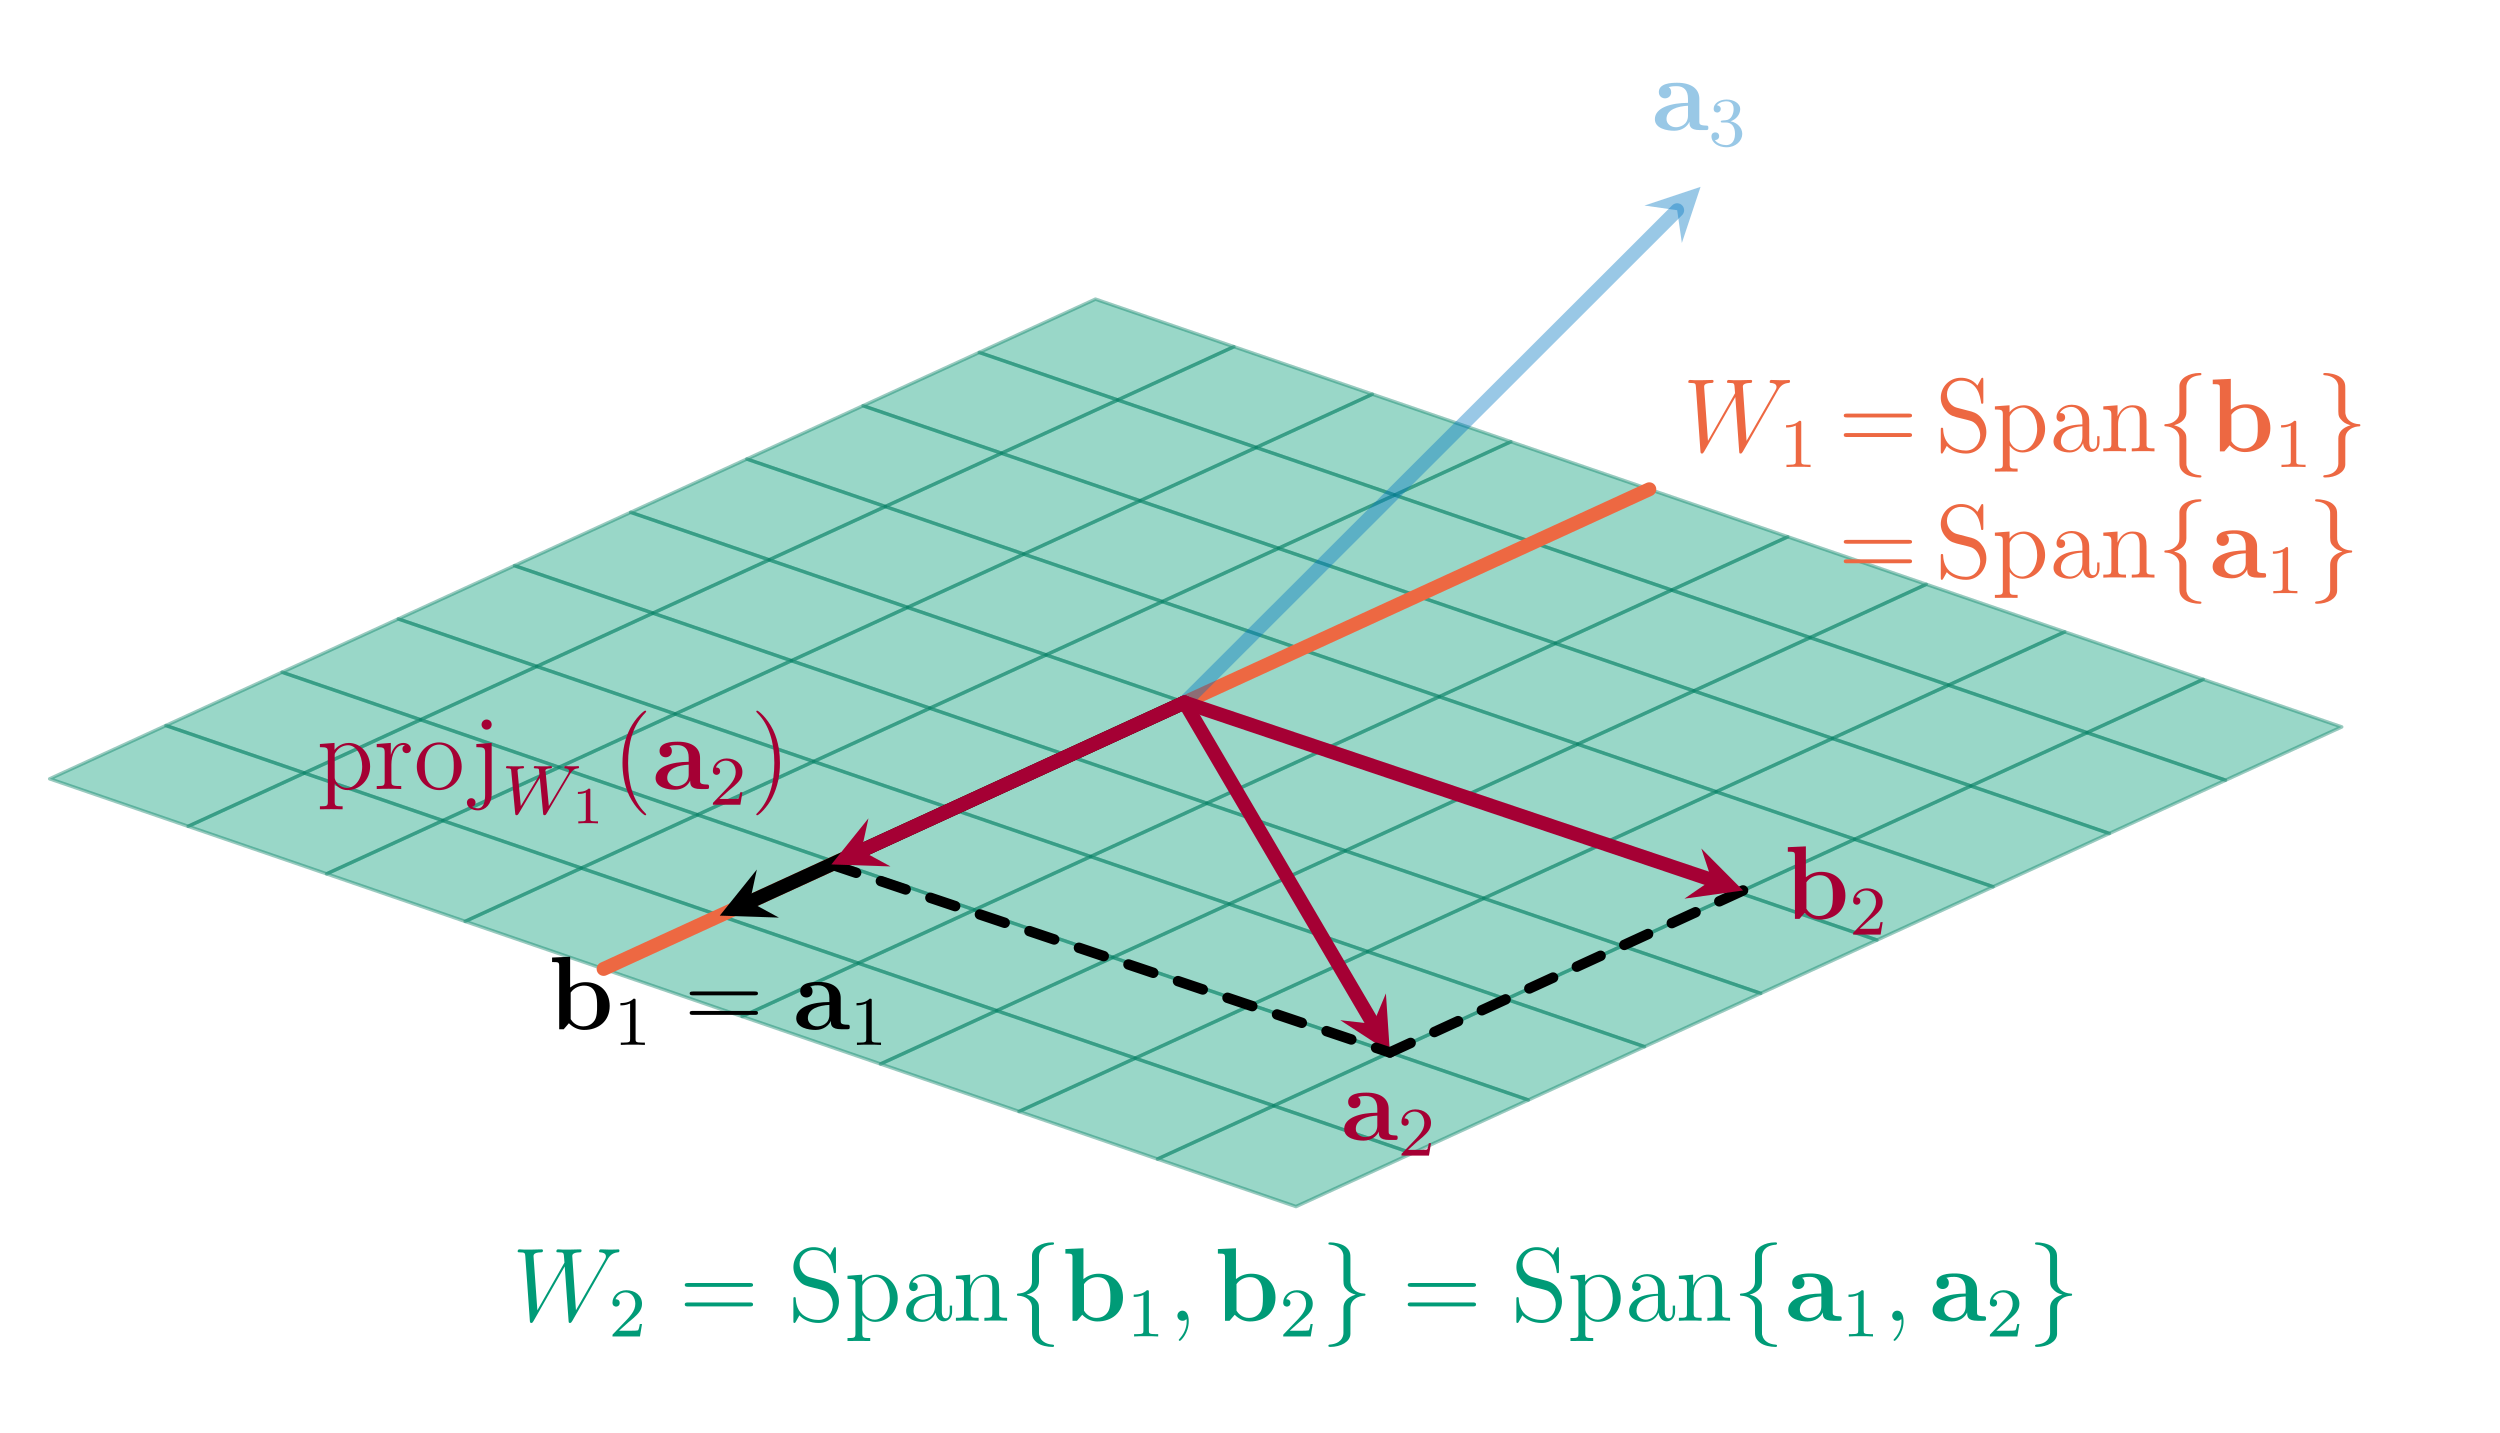<?xml version="1.0" encoding="UTF-8"?>
<svg xmlns="http://www.w3.org/2000/svg" xmlns:xlink="http://www.w3.org/1999/xlink" width="285.463pt" height="163.674pt" viewBox="0 0 285.463 163.674" version="1.2">
<defs>
<g>
<symbol overflow="visible" id="glyph0-0">
<path style="stroke:none;" d=""/>
</symbol>
<symbol overflow="visible" id="glyph0-1">
<path style="stroke:none;" d="M 10.781 -6.828 C 11.047 -7.297 11.312 -7.734 12.031 -7.812 C 12.141 -7.812 12.25 -7.828 12.25 -8.016 C 12.25 -8.156 12.141 -8.156 12.109 -8.156 C 12.078 -8.156 12 -8.125 11.203 -8.125 C 10.844 -8.125 10.484 -8.156 10.141 -8.156 C 10.062 -8.156 9.922 -8.156 9.922 -7.922 C 9.922 -7.812 10.016 -7.812 10.094 -7.812 C 10.328 -7.797 10.703 -7.719 10.703 -7.359 C 10.703 -7.203 10.656 -7.109 10.547 -6.906 L 7.281 -1.203 L 6.859 -7.422 C 6.859 -7.562 6.984 -7.797 7.656 -7.812 C 7.812 -7.812 7.922 -7.812 7.922 -8.031 C 7.922 -8.156 7.812 -8.156 7.75 -8.156 C 7.328 -8.156 6.891 -8.125 6.453 -8.125 L 5.844 -8.125 C 5.656 -8.125 5.438 -8.156 5.266 -8.156 C 5.188 -8.156 5.047 -8.156 5.047 -7.922 C 5.047 -7.812 5.141 -7.812 5.344 -7.812 C 5.891 -7.812 5.891 -7.797 5.938 -7.062 L 5.969 -6.641 L 2.875 -1.203 L 2.438 -7.359 C 2.438 -7.5 2.438 -7.797 3.25 -7.812 C 3.375 -7.812 3.516 -7.812 3.516 -8.016 C 3.516 -8.156 3.406 -8.156 3.328 -8.156 C 2.906 -8.156 2.469 -8.125 2.047 -8.125 L 1.422 -8.125 C 1.234 -8.125 1.031 -8.156 0.844 -8.156 C 0.781 -8.156 0.625 -8.156 0.625 -7.922 C 0.625 -7.812 0.734 -7.812 0.891 -7.812 C 1.453 -7.812 1.469 -7.734 1.5 -7.359 L 2.016 -0.031 C 2.031 0.172 2.047 0.25 2.188 0.25 C 2.297 0.25 2.328 0.203 2.438 0.031 L 6 -6.203 L 6.438 -0.031 C 6.453 0.172 6.453 0.25 6.594 0.25 C 6.719 0.25 6.75 0.188 6.859 0.031 Z M 10.781 -6.828 "/>
</symbol>
<symbol overflow="visible" id="glyph0-2">
<path style="stroke:none;" d="M 2.328 0.047 C 2.328 -0.641 2.094 -1.156 1.609 -1.156 C 1.234 -1.156 1.031 -0.844 1.031 -0.578 C 1.031 -0.328 1.219 0 1.625 0 C 1.781 0 1.906 -0.047 2.016 -0.156 C 2.047 -0.172 2.047 -0.172 2.062 -0.172 C 2.094 -0.172 2.094 -0.016 2.094 0.047 C 2.094 0.438 2.016 1.219 1.328 2 C 1.188 2.141 1.188 2.156 1.188 2.188 C 1.188 2.25 1.25 2.297 1.312 2.297 C 1.406 2.297 2.328 1.422 2.328 0.047 Z M 2.328 0.047 "/>
</symbol>
<symbol overflow="visible" id="glyph1-0">
<path style="stroke:none;" d=""/>
</symbol>
<symbol overflow="visible" id="glyph1-1">
<path style="stroke:none;" d="M 2.25 -1.625 C 2.375 -1.734 2.703 -2 2.828 -2.109 C 3.328 -2.562 3.797 -3 3.797 -3.734 C 3.797 -4.672 3 -5.281 2 -5.281 C 1.047 -5.281 0.422 -4.562 0.422 -3.859 C 0.422 -3.469 0.734 -3.406 0.844 -3.406 C 1.016 -3.406 1.25 -3.531 1.25 -3.828 C 1.25 -4.25 0.859 -4.25 0.766 -4.25 C 1 -4.828 1.531 -5.031 1.922 -5.031 C 2.656 -5.031 3.031 -4.391 3.031 -3.734 C 3.031 -2.906 2.453 -2.297 1.516 -1.344 L 0.516 -0.297 C 0.422 -0.219 0.422 -0.203 0.422 0 L 3.562 0 L 3.797 -1.422 L 3.547 -1.422 C 3.516 -1.266 3.453 -0.859 3.359 -0.719 C 3.312 -0.656 2.719 -0.656 2.578 -0.656 L 1.172 -0.656 Z M 2.25 -1.625 "/>
</symbol>
<symbol overflow="visible" id="glyph1-2">
<path style="stroke:none;" d="M 2.5 -5.062 C 2.5 -5.281 2.484 -5.281 2.266 -5.281 C 1.938 -4.969 1.516 -4.781 0.766 -4.781 L 0.766 -4.516 C 0.984 -4.516 1.406 -4.516 1.875 -4.734 L 1.875 -0.656 C 1.875 -0.359 1.844 -0.266 1.094 -0.266 L 0.812 -0.266 L 0.812 0 C 1.141 -0.031 1.828 -0.031 2.172 -0.031 C 2.531 -0.031 3.234 -0.031 3.562 0 L 3.562 -0.266 L 3.281 -0.266 C 2.516 -0.266 2.5 -0.359 2.5 -0.656 Z M 2.5 -5.062 "/>
</symbol>
<symbol overflow="visible" id="glyph1-3">
<path style="stroke:none;" d="M 2.016 -2.656 C 2.641 -2.656 3.031 -2.188 3.031 -1.359 C 3.031 -0.359 2.469 -0.078 2.047 -0.078 C 1.609 -0.078 1.016 -0.234 0.734 -0.656 C 1.031 -0.656 1.219 -0.828 1.219 -1.094 C 1.219 -1.359 1.047 -1.531 0.781 -1.531 C 0.578 -1.531 0.344 -1.406 0.344 -1.078 C 0.344 -0.328 1.156 0.172 2.062 0.172 C 3.125 0.172 3.859 -0.562 3.859 -1.359 C 3.859 -2.016 3.344 -2.625 2.531 -2.797 C 3.156 -3.016 3.625 -3.562 3.625 -4.203 C 3.625 -4.828 2.906 -5.281 2.078 -5.281 C 1.234 -5.281 0.594 -4.828 0.594 -4.219 C 0.594 -3.922 0.781 -3.797 1 -3.797 C 1.234 -3.797 1.406 -3.984 1.406 -4.203 C 1.406 -4.5 1.141 -4.609 0.969 -4.625 C 1.297 -5.062 1.922 -5.078 2.062 -5.078 C 2.266 -5.078 2.875 -5.016 2.875 -4.203 C 2.875 -3.641 2.641 -3.312 2.531 -3.188 C 2.297 -2.938 2.109 -2.922 1.625 -2.891 C 1.469 -2.875 1.406 -2.875 1.406 -2.766 C 1.406 -2.656 1.484 -2.656 1.609 -2.656 Z M 2.016 -2.656 "/>
</symbol>
<symbol overflow="visible" id="glyph2-0">
<path style="stroke:none;" d=""/>
</symbol>
<symbol overflow="visible" id="glyph2-1">
<path style="stroke:none;" d="M 8.062 -3.875 C 8.219 -3.875 8.438 -3.875 8.438 -4.078 C 8.438 -4.312 8.234 -4.312 8.062 -4.312 L 1.031 -4.312 C 0.859 -4.312 0.641 -4.312 0.641 -4.094 C 0.641 -3.875 0.844 -3.875 1.031 -3.875 Z M 8.062 -1.641 C 8.219 -1.641 8.438 -1.641 8.438 -1.859 C 8.438 -2.094 8.234 -2.094 8.062 -2.094 L 1.031 -2.094 C 0.859 -2.094 0.641 -2.094 0.641 -1.875 C 0.641 -1.641 0.844 -1.641 1.031 -1.641 Z M 8.062 -1.641 "/>
</symbol>
<symbol overflow="visible" id="glyph2-2">
<path style="stroke:none;" d="M 2.484 -4.984 C 1.875 -5.141 1.344 -5.734 1.344 -6.5 C 1.344 -7.328 2 -8.078 2.938 -8.078 C 4.891 -8.078 5.156 -6.141 5.234 -5.641 C 5.25 -5.484 5.25 -5.438 5.375 -5.438 C 5.5 -5.438 5.5 -5.5 5.5 -5.719 L 5.5 -8.125 C 5.5 -8.344 5.5 -8.406 5.391 -8.406 C 5.344 -8.406 5.297 -8.406 5.219 -8.25 L 4.828 -7.516 C 4.25 -8.266 3.469 -8.406 2.938 -8.406 C 1.609 -8.406 0.641 -7.344 0.641 -6.125 C 0.641 -5.547 0.844 -5.031 1.297 -4.547 C 1.703 -4.078 2.125 -3.969 2.969 -3.766 C 3.391 -3.672 4.047 -3.5 4.219 -3.422 C 4.781 -3.156 5.141 -2.5 5.141 -1.844 C 5.141 -0.938 4.516 -0.094 3.516 -0.094 C 2.984 -0.094 2.25 -0.234 1.656 -0.734 C 0.969 -1.359 0.922 -2.219 0.906 -2.609 C 0.891 -2.703 0.797 -2.703 0.781 -2.703 C 0.641 -2.703 0.641 -2.656 0.641 -2.438 L 0.641 -0.031 C 0.641 0.188 0.641 0.25 0.766 0.25 C 0.828 0.25 0.844 0.234 0.938 0.078 C 0.984 -0.016 1.234 -0.453 1.328 -0.625 C 1.75 -0.156 2.5 0.25 3.531 0.25 C 4.875 0.25 5.844 -0.891 5.844 -2.203 C 5.844 -2.922 5.562 -3.469 5.234 -3.859 C 4.797 -4.391 4.266 -4.531 3.797 -4.641 Z M 2.484 -4.984 "/>
</symbol>
<symbol overflow="visible" id="glyph2-3">
<path style="stroke:none;" d="M 2.922 1.969 C 2.156 1.969 2.016 1.969 2.016 1.438 L 2.016 -0.641 C 2.234 -0.344 2.719 0.125 3.484 0.125 C 4.859 0.125 6.062 -1.031 6.062 -2.578 C 6.062 -4.094 4.938 -5.266 3.641 -5.266 C 2.594 -5.266 2.031 -4.516 2 -4.469 L 2 -5.266 L 0.328 -5.141 L 0.328 -4.781 C 1.172 -4.781 1.234 -4.703 1.234 -4.172 L 1.234 1.438 C 1.234 1.969 1.109 1.969 0.328 1.969 L 0.328 2.312 C 0.641 2.297 1.297 2.297 1.625 2.297 C 1.969 2.297 2.609 2.297 2.922 2.312 Z M 2.016 -3.812 C 2.016 -4.031 2.016 -4.047 2.156 -4.234 C 2.5 -4.781 3.094 -5 3.547 -5 C 4.438 -5 5.156 -3.922 5.156 -2.578 C 5.156 -1.156 4.344 -0.125 3.422 -0.125 C 3.062 -0.125 2.703 -0.281 2.469 -0.5 C 2.203 -0.781 2.016 -1.016 2.016 -1.344 Z M 2.016 -3.812 "/>
</symbol>
<symbol overflow="visible" id="glyph2-4">
<path style="stroke:none;" d="M 4.609 -3.188 C 4.609 -3.828 4.609 -4.312 4.078 -4.781 C 3.672 -5.156 3.125 -5.328 2.609 -5.328 C 1.625 -5.328 0.875 -4.672 0.875 -3.906 C 0.875 -3.562 1.094 -3.391 1.375 -3.391 C 1.656 -3.391 1.859 -3.594 1.859 -3.875 C 1.859 -4.375 1.438 -4.375 1.25 -4.375 C 1.531 -4.875 2.094 -5.078 2.578 -5.078 C 3.125 -5.078 3.828 -4.625 3.828 -3.562 L 3.828 -3.078 C 1.438 -3.047 0.531 -2.047 0.531 -1.125 C 0.531 -0.172 1.625 0.125 2.359 0.125 C 3.141 0.125 3.672 -0.359 3.906 -0.938 C 3.953 -0.375 4.328 0.062 4.828 0.062 C 5.078 0.062 5.781 -0.109 5.781 -1.062 L 5.781 -1.734 L 5.516 -1.734 L 5.516 -1.062 C 5.516 -0.375 5.234 -0.281 5.062 -0.281 C 4.609 -0.281 4.609 -0.922 4.609 -1.094 Z M 3.828 -1.688 C 3.828 -0.516 2.953 -0.125 2.453 -0.125 C 1.859 -0.125 1.375 -0.547 1.375 -1.125 C 1.375 -2.703 3.406 -2.844 3.828 -2.859 Z M 3.828 -1.688 "/>
</symbol>
<symbol overflow="visible" id="glyph2-5">
<path style="stroke:none;" d="M 5.312 -2.906 C 5.312 -4.016 5.312 -4.344 5.031 -4.734 C 4.688 -5.188 4.125 -5.266 3.719 -5.266 C 2.562 -5.266 2.109 -4.281 2.016 -4.031 L 2 -4.031 L 2 -5.266 L 0.375 -5.141 L 0.375 -4.781 C 1.188 -4.781 1.297 -4.703 1.297 -4.125 L 1.297 -0.891 C 1.297 -0.344 1.156 -0.344 0.375 -0.344 L 0.375 0 C 0.688 -0.031 1.344 -0.031 1.672 -0.031 C 2.016 -0.031 2.656 -0.031 2.969 0 L 2.969 -0.344 C 2.203 -0.344 2.062 -0.344 2.062 -0.891 L 2.062 -3.109 C 2.062 -4.359 2.891 -5.031 3.625 -5.031 C 4.375 -5.031 4.531 -4.422 4.531 -3.688 L 4.531 -0.891 C 4.531 -0.344 4.406 -0.344 3.625 -0.344 L 3.625 0 C 3.938 -0.031 4.578 -0.031 4.922 -0.031 C 5.266 -0.031 5.906 -0.031 6.219 0 L 6.219 -0.344 C 5.625 -0.344 5.328 -0.344 5.312 -0.703 Z M 5.312 -2.906 "/>
</symbol>
<symbol overflow="visible" id="glyph2-6">
<path style="stroke:none;" d="M 2 -2.781 C 2 -3.938 2.469 -5.031 3.391 -5.031 C 3.484 -5.031 3.516 -5.031 3.562 -5.016 C 3.469 -4.969 3.266 -4.891 3.266 -4.578 C 3.266 -4.219 3.547 -4.094 3.734 -4.094 C 3.969 -4.094 4.219 -4.25 4.219 -4.578 C 4.219 -4.938 3.891 -5.266 3.375 -5.266 C 2.359 -5.266 2.016 -4.172 1.953 -3.938 L 1.938 -3.938 L 1.938 -5.266 L 0.328 -5.141 L 0.328 -4.781 C 1.141 -4.781 1.234 -4.703 1.234 -4.125 L 1.234 -0.891 C 1.234 -0.344 1.109 -0.344 0.328 -0.344 L 0.328 0 C 0.672 -0.031 1.328 -0.031 1.688 -0.031 C 2 -0.031 2.859 -0.031 3.125 0 L 3.125 -0.344 L 2.891 -0.344 C 2.016 -0.344 2 -0.484 2 -0.906 Z M 2 -2.781 "/>
</symbol>
<symbol overflow="visible" id="glyph2-7">
<path style="stroke:none;" d="M 5.484 -2.547 C 5.484 -4.094 4.312 -5.328 2.922 -5.328 C 1.5 -5.328 0.359 -4.062 0.359 -2.547 C 0.359 -1.031 1.547 0.125 2.906 0.125 C 4.328 0.125 5.484 -1.047 5.484 -2.547 Z M 2.922 -0.141 C 2.484 -0.141 1.953 -0.328 1.594 -0.922 C 1.281 -1.453 1.266 -2.156 1.266 -2.656 C 1.266 -3.109 1.266 -3.844 1.641 -4.375 C 1.969 -4.891 2.5 -5.078 2.906 -5.078 C 3.375 -5.078 3.875 -4.875 4.203 -4.406 C 4.578 -3.859 4.578 -3.109 4.578 -2.656 C 4.578 -2.25 4.578 -1.5 4.266 -0.938 C 3.922 -0.375 3.375 -0.141 2.922 -0.141 Z M 2.922 -0.141 "/>
</symbol>
<symbol overflow="visible" id="glyph2-8">
<path style="stroke:none;" d="M 2.422 -7.359 C 2.422 -7.719 2.141 -7.938 1.844 -7.938 C 1.516 -7.938 1.266 -7.672 1.266 -7.359 C 1.266 -7.047 1.531 -6.781 1.844 -6.781 C 2.203 -6.781 2.422 -7.062 2.422 -7.359 Z M 0.672 -5.141 L 0.672 -4.781 C 1.562 -4.781 1.672 -4.703 1.672 -4.125 L 1.672 0.656 C 1.672 1.312 1.547 2.203 0.844 2.203 C 0.828 2.203 0.453 2.203 0.172 2.031 C 0.484 1.969 0.578 1.75 0.578 1.547 C 0.578 1.266 0.375 1.047 0.094 1.047 C -0.203 1.047 -0.406 1.266 -0.406 1.547 C -0.406 2.125 0.234 2.438 0.859 2.438 C 1.719 2.438 2.422 1.688 2.422 0.609 L 2.422 -5.266 Z M 0.672 -5.141 "/>
</symbol>
<symbol overflow="visible" id="glyph2-9">
<path style="stroke:none;" d="M 3.875 2.906 C 3.875 2.859 3.875 2.844 3.672 2.641 C 2.484 1.438 1.812 -0.531 1.812 -2.969 C 1.812 -5.281 2.375 -7.281 3.766 -8.688 C 3.875 -8.797 3.875 -8.828 3.875 -8.859 C 3.875 -8.922 3.812 -8.953 3.766 -8.953 C 3.609 -8.953 2.641 -8.094 2.047 -6.922 C 1.438 -5.719 1.172 -4.438 1.172 -2.969 C 1.172 -1.906 1.344 -0.484 1.953 0.781 C 2.656 2.219 3.641 3 3.766 3 C 3.812 3 3.875 2.969 3.875 2.906 Z M 3.875 2.906 "/>
</symbol>
<symbol overflow="visible" id="glyph2-10">
<path style="stroke:none;" d="M 3.359 -2.969 C 3.359 -3.875 3.25 -5.359 2.578 -6.75 C 1.875 -8.172 0.891 -8.953 0.766 -8.953 C 0.719 -8.953 0.656 -8.922 0.656 -8.859 C 0.656 -8.828 0.656 -8.797 0.859 -8.594 C 2.047 -7.391 2.719 -5.422 2.719 -2.984 C 2.719 -0.672 2.156 1.328 0.781 2.734 C 0.656 2.844 0.656 2.859 0.656 2.906 C 0.656 2.969 0.719 3 0.766 3 C 0.922 3 1.891 2.141 2.484 0.969 C 3.094 -0.25 3.359 -1.547 3.359 -2.969 Z M 3.359 -2.969 "/>
</symbol>
<symbol overflow="visible" id="glyph3-0">
<path style="stroke:none;" d=""/>
</symbol>
<symbol overflow="visible" id="glyph3-1">
<path style="stroke:none;" d="M 3.375 -7.359 C 3.375 -7.844 3.688 -8.609 4.984 -8.688 C 5.047 -8.703 5.094 -8.75 5.094 -8.828 C 5.094 -8.953 5 -8.953 4.875 -8.953 C 3.672 -8.953 2.594 -8.344 2.578 -7.469 L 2.578 -4.734 C 2.578 -4.281 2.578 -3.891 2.094 -3.5 C 1.688 -3.156 1.234 -3.125 0.969 -3.109 C 0.906 -3.109 0.859 -3.062 0.859 -2.984 C 0.859 -2.859 0.938 -2.859 1.047 -2.859 C 1.844 -2.812 2.406 -2.375 2.547 -1.797 C 2.578 -1.656 2.578 -1.641 2.578 -1.203 L 2.578 1.156 C 2.578 1.656 2.578 2.047 3.156 2.5 C 3.609 2.859 4.406 2.984 4.875 2.984 C 5 2.984 5.094 2.984 5.094 2.859 C 5.094 2.734 5.031 2.734 4.906 2.719 C 4.156 2.672 3.562 2.297 3.422 1.688 C 3.375 1.578 3.375 1.547 3.375 1.125 L 3.375 -1.391 C 3.375 -1.938 3.281 -2.141 2.906 -2.516 C 2.656 -2.766 2.297 -2.891 1.969 -2.984 C 2.953 -3.266 3.375 -3.812 3.375 -4.5 Z M 3.375 -7.359 "/>
</symbol>
<symbol overflow="visible" id="glyph3-2">
<path style="stroke:none;" d="M 2.578 1.391 C 2.578 1.875 2.266 2.641 0.969 2.719 C 0.906 2.734 0.859 2.781 0.859 2.859 C 0.859 2.984 0.984 2.984 1.094 2.984 C 2.25 2.984 3.359 2.406 3.375 1.5 L 3.375 -1.234 C 3.375 -1.688 3.375 -2.078 3.859 -2.469 C 4.281 -2.812 4.734 -2.844 4.984 -2.859 C 5.047 -2.859 5.094 -2.906 5.094 -2.984 C 5.094 -3.109 5.031 -3.109 4.906 -3.109 C 4.125 -3.156 3.547 -3.594 3.422 -4.172 C 3.375 -4.312 3.375 -4.328 3.375 -4.766 L 3.375 -7.125 C 3.375 -7.625 3.375 -8.016 2.812 -8.469 C 2.328 -8.828 1.5 -8.953 1.094 -8.953 C 0.984 -8.953 0.859 -8.953 0.859 -8.828 C 0.859 -8.703 0.938 -8.703 1.047 -8.688 C 1.797 -8.641 2.391 -8.266 2.547 -7.656 C 2.578 -7.547 2.578 -7.516 2.578 -7.094 L 2.578 -4.578 C 2.578 -4.031 2.672 -3.828 3.062 -3.453 C 3.312 -3.203 3.656 -3.078 3.984 -2.984 C 3.016 -2.703 2.578 -2.156 2.578 -1.469 Z M 2.578 1.391 "/>
</symbol>
<symbol overflow="visible" id="glyph4-0">
<path style="stroke:none;" d=""/>
</symbol>
<symbol overflow="visible" id="glyph4-1">
<path style="stroke:none;" d="M 2.484 -8.281 L 0.422 -8.188 L 0.422 -7.672 C 1.156 -7.672 1.234 -7.672 1.234 -7.203 L 1.234 0 L 1.75 0 C 1.953 -0.234 2.156 -0.453 2.344 -0.688 C 2.953 -0.062 3.609 0.078 4.078 0.078 C 5.734 0.078 7 -0.938 7 -2.656 C 7 -4.297 5.875 -5.375 4.234 -5.375 C 3.531 -5.375 2.969 -5.141 2.484 -4.766 Z M 2.547 -4.188 C 2.953 -4.766 3.578 -4.984 4.078 -4.984 C 5.562 -4.984 5.562 -3.469 5.562 -2.672 C 5.562 -2.141 5.562 -1.453 5.281 -1.016 C 4.906 -0.438 4.344 -0.328 3.969 -0.328 C 3.156 -0.328 2.703 -0.891 2.547 -1.156 Z M 2.547 -4.188 "/>
</symbol>
<symbol overflow="visible" id="glyph4-2">
<path style="stroke:none;" d="M 5.484 -3.562 C 5.484 -4.672 4.625 -5.406 2.938 -5.406 C 2.266 -5.406 0.859 -5.344 0.859 -4.344 C 0.859 -3.844 1.234 -3.625 1.562 -3.625 C 1.922 -3.625 2.266 -3.875 2.266 -4.328 C 2.266 -4.562 2.188 -4.781 1.984 -4.906 C 2.375 -5.016 2.656 -5.016 2.891 -5.016 C 3.703 -5.016 4.188 -4.562 4.188 -3.578 L 4.188 -3.109 C 2.297 -3.109 0.406 -2.578 0.406 -1.25 C 0.406 -0.172 1.797 0.078 2.609 0.078 C 3.531 0.078 4.125 -0.438 4.359 -0.953 C 4.359 -0.516 4.359 0 5.562 0 L 6.172 0 C 6.422 0 6.516 0 6.516 -0.266 C 6.516 -0.516 6.406 -0.516 6.25 -0.516 C 5.484 -0.531 5.484 -0.719 5.484 -0.984 Z M 4.188 -1.656 C 4.188 -0.531 3.188 -0.328 2.812 -0.328 C 2.219 -0.328 1.734 -0.719 1.734 -1.266 C 1.734 -2.359 3.016 -2.719 4.188 -2.781 Z M 4.188 -1.656 "/>
</symbol>
<symbol overflow="visible" id="glyph5-0">
<path style="stroke:none;" d=""/>
</symbol>
<symbol overflow="visible" id="glyph5-1">
<path style="stroke:none;" d="M 7.766 -4.484 C 8.125 -5.078 8.406 -5.141 8.656 -5.172 C 8.734 -5.172 8.828 -5.188 8.828 -5.328 C 8.828 -5.375 8.781 -5.438 8.719 -5.438 C 8.578 -5.438 8.703 -5.406 8.078 -5.406 C 7.562 -5.406 7.328 -5.438 7.281 -5.438 C 7.156 -5.438 7.141 -5.344 7.141 -5.281 C 7.141 -5.172 7.25 -5.172 7.266 -5.172 C 7.484 -5.156 7.688 -5.078 7.688 -4.891 C 7.688 -4.781 7.609 -4.641 7.578 -4.578 L 5.375 -0.875 L 5 -4.828 C 4.984 -4.844 4.984 -4.906 4.984 -4.922 C 4.984 -5.047 5.125 -5.172 5.516 -5.172 C 5.641 -5.172 5.734 -5.172 5.734 -5.328 C 5.734 -5.391 5.688 -5.438 5.609 -5.438 C 5.531 -5.438 5.234 -5.422 5.156 -5.406 L 4.672 -5.406 C 3.969 -5.406 3.875 -5.438 3.812 -5.438 C 3.781 -5.438 3.656 -5.438 3.656 -5.281 C 3.656 -5.172 3.766 -5.172 3.875 -5.172 C 4.219 -5.172 4.234 -5.109 4.25 -5 C 4.25 -4.984 4.297 -4.516 4.297 -4.5 C 4.297 -4.469 4.297 -4.438 4.25 -4.344 L 2.172 -0.875 L 1.812 -4.781 C 1.812 -4.828 1.797 -4.891 1.797 -4.938 C 1.797 -5 1.859 -5.172 2.344 -5.172 C 2.438 -5.172 2.547 -5.172 2.547 -5.328 C 2.547 -5.391 2.484 -5.438 2.422 -5.438 C 2.344 -5.438 2.047 -5.422 1.969 -5.406 L 1.484 -5.406 C 0.75 -5.406 0.719 -5.438 0.625 -5.438 C 0.5 -5.438 0.484 -5.344 0.484 -5.281 C 0.484 -5.172 0.594 -5.172 0.672 -5.172 C 1.047 -5.172 1.062 -5.109 1.078 -4.922 L 1.531 -0.062 C 1.547 0.094 1.562 0.172 1.688 0.172 C 1.75 0.172 1.844 0.141 1.922 0 L 4.344 -4.078 L 4.719 -0.062 C 4.734 0.094 4.75 0.172 4.875 0.172 C 5.016 0.172 5.062 0.078 5.109 0 Z M 7.766 -4.484 "/>
</symbol>
<symbol overflow="visible" id="glyph6-0">
<path style="stroke:none;" d=""/>
</symbol>
<symbol overflow="visible" id="glyph6-1">
<path style="stroke:none;" d="M 2.141 -3.797 C 2.141 -3.969 2.125 -3.969 1.938 -3.969 C 1.547 -3.594 0.938 -3.594 0.719 -3.594 L 0.719 -3.359 C 0.875 -3.359 1.266 -3.359 1.625 -3.516 L 1.625 -0.5 C 1.625 -0.312 1.625 -0.234 1.016 -0.234 L 0.766 -0.234 L 0.766 0 C 1.094 -0.031 1.547 -0.031 1.891 -0.031 C 2.219 -0.031 2.688 -0.031 3.016 0 L 3.016 -0.234 L 2.75 -0.234 C 2.141 -0.234 2.141 -0.312 2.141 -0.5 Z M 2.141 -3.797 "/>
</symbol>
</g>
</defs>
<g id="surface1">
<path style="fill-rule:nonzero;fill:rgb(0%,60.782%,46.666%);fill-opacity:0.4;stroke-width:0.399;stroke-linecap:butt;stroke-linejoin:round;stroke:rgb(0%,48.624%,37.331%);stroke-opacity:0.4;stroke-miterlimit:10;" d="M 1.275 62.16 L -12.021 56.062 L 3.823 50.621 L 17.119 56.719 Z M 1.275 62.16 " transform="matrix(0.998,0,0,-0.998,123.809,96.192)"/>
<path style="fill-rule:nonzero;fill:rgb(0%,60.782%,46.666%);fill-opacity:0.4;stroke-width:0.399;stroke-linecap:butt;stroke-linejoin:round;stroke:rgb(0%,48.624%,37.331%);stroke-opacity:0.4;stroke-miterlimit:10;" d="M -12.021 56.062 L -25.313 49.964 L -9.469 44.527 L 3.823 50.621 Z M -12.021 56.062 " transform="matrix(0.998,0,0,-0.998,123.809,96.192)"/>
<path style="fill-rule:nonzero;fill:rgb(0%,60.782%,46.666%);fill-opacity:0.4;stroke-width:0.399;stroke-linecap:butt;stroke-linejoin:round;stroke:rgb(0%,48.624%,37.331%);stroke-opacity:0.4;stroke-miterlimit:10;" d="M -25.313 49.964 L -38.609 43.866 L -22.765 38.429 L -9.469 44.527 Z M -25.313 49.964 " transform="matrix(0.998,0,0,-0.998,123.809,96.192)"/>
<path style="fill-rule:nonzero;fill:rgb(0%,60.782%,46.666%);fill-opacity:0.4;stroke-width:0.399;stroke-linecap:butt;stroke-linejoin:round;stroke:rgb(0%,48.624%,37.331%);stroke-opacity:0.4;stroke-miterlimit:10;" d="M -38.609 43.866 L -51.901 37.767 L -36.057 32.331 L -22.765 38.429 Z M -38.609 43.866 " transform="matrix(0.998,0,0,-0.998,123.809,96.192)"/>
<path style="fill-rule:nonzero;fill:rgb(0%,60.782%,46.666%);fill-opacity:0.4;stroke-width:0.399;stroke-linecap:butt;stroke-linejoin:round;stroke:rgb(0%,48.624%,37.331%);stroke-opacity:0.4;stroke-miterlimit:10;" d="M -51.901 37.767 L -65.197 31.669 L -49.353 26.233 L -36.057 32.331 Z M -51.901 37.767 " transform="matrix(0.998,0,0,-0.998,123.809,96.192)"/>
<path style="fill-rule:nonzero;fill:rgb(0%,60.782%,46.666%);fill-opacity:0.4;stroke-width:0.399;stroke-linecap:butt;stroke-linejoin:round;stroke:rgb(0%,48.624%,37.331%);stroke-opacity:0.4;stroke-miterlimit:10;" d="M -65.197 31.669 L -78.489 25.571 L -62.645 20.135 L -49.353 26.233 Z M -65.197 31.669 " transform="matrix(0.998,0,0,-0.998,123.809,96.192)"/>
<path style="fill-rule:nonzero;fill:rgb(0%,60.782%,46.666%);fill-opacity:0.4;stroke-width:0.399;stroke-linecap:butt;stroke-linejoin:round;stroke:rgb(0%,48.624%,37.331%);stroke-opacity:0.4;stroke-miterlimit:10;" d="M -78.489 25.571 L -91.785 19.473 L -75.941 14.037 L -62.645 20.135 Z M -78.489 25.571 " transform="matrix(0.998,0,0,-0.998,123.809,96.192)"/>
<path style="fill-rule:nonzero;fill:rgb(0%,60.782%,46.666%);fill-opacity:0.4;stroke-width:0.399;stroke-linecap:butt;stroke-linejoin:round;stroke:rgb(0%,48.624%,37.331%);stroke-opacity:0.4;stroke-miterlimit:10;" d="M -91.785 19.473 L -105.077 13.375 L -89.237 7.939 L -75.941 14.037 Z M -91.785 19.473 " transform="matrix(0.998,0,0,-0.998,123.809,96.192)"/>
<path style="fill-rule:nonzero;fill:rgb(0%,60.782%,46.666%);fill-opacity:0.4;stroke-width:0.399;stroke-linecap:butt;stroke-linejoin:round;stroke:rgb(0%,48.624%,37.331%);stroke-opacity:0.4;stroke-miterlimit:10;" d="M -105.077 13.375 L -118.373 7.277 L -102.529 1.841 L -89.237 7.939 Z M -105.077 13.375 " transform="matrix(0.998,0,0,-0.998,123.809,96.192)"/>
<path style="fill-rule:nonzero;fill:rgb(0%,60.782%,46.666%);fill-opacity:0.4;stroke-width:0.399;stroke-linecap:butt;stroke-linejoin:round;stroke:rgb(0%,48.624%,37.331%);stroke-opacity:0.4;stroke-miterlimit:10;" d="M 17.119 56.719 L 3.823 50.621 L 19.667 45.185 L 32.963 51.283 Z M 17.119 56.719 " transform="matrix(0.998,0,0,-0.998,123.809,96.192)"/>
<path style="fill-rule:nonzero;fill:rgb(0%,60.782%,46.666%);fill-opacity:0.4;stroke-width:0.399;stroke-linecap:butt;stroke-linejoin:round;stroke:rgb(0%,48.624%,37.331%);stroke-opacity:0.4;stroke-miterlimit:10;" d="M 3.823 50.621 L -9.469 44.527 L 6.375 39.087 L 19.667 45.185 Z M 3.823 50.621 " transform="matrix(0.998,0,0,-0.998,123.809,96.192)"/>
<path style="fill-rule:nonzero;fill:rgb(0%,60.782%,46.666%);fill-opacity:0.4;stroke-width:0.399;stroke-linecap:butt;stroke-linejoin:round;stroke:rgb(0%,48.624%,37.331%);stroke-opacity:0.4;stroke-miterlimit:10;" d="M -9.469 44.527 L -22.765 38.429 L -6.921 32.988 L 6.375 39.087 Z M -9.469 44.527 " transform="matrix(0.998,0,0,-0.998,123.809,96.192)"/>
<path style="fill-rule:nonzero;fill:rgb(0%,60.782%,46.666%);fill-opacity:0.4;stroke-width:0.399;stroke-linecap:butt;stroke-linejoin:round;stroke:rgb(0%,48.624%,37.331%);stroke-opacity:0.4;stroke-miterlimit:10;" d="M -22.765 38.429 L -36.057 32.331 L -20.217 26.89 L -6.921 32.988 Z M -22.765 38.429 " transform="matrix(0.998,0,0,-0.998,123.809,96.192)"/>
<path style="fill-rule:nonzero;fill:rgb(0%,60.782%,46.666%);fill-opacity:0.4;stroke-width:0.399;stroke-linecap:butt;stroke-linejoin:round;stroke:rgb(0%,48.624%,37.331%);stroke-opacity:0.4;stroke-miterlimit:10;" d="M -36.057 32.331 L -49.353 26.233 L -33.509 20.792 L -20.217 26.89 Z M -36.057 32.331 " transform="matrix(0.998,0,0,-0.998,123.809,96.192)"/>
<path style="fill-rule:nonzero;fill:rgb(0%,60.782%,46.666%);fill-opacity:0.4;stroke-width:0.399;stroke-linecap:butt;stroke-linejoin:round;stroke:rgb(0%,48.624%,37.331%);stroke-opacity:0.4;stroke-miterlimit:10;" d="M -49.353 26.233 L -62.645 20.135 L -46.805 14.694 L -33.509 20.792 Z M -49.353 26.233 " transform="matrix(0.998,0,0,-0.998,123.809,96.192)"/>
<path style="fill-rule:nonzero;fill:rgb(0%,60.782%,46.666%);fill-opacity:0.4;stroke-width:0.399;stroke-linecap:butt;stroke-linejoin:round;stroke:rgb(0%,48.624%,37.331%);stroke-opacity:0.4;stroke-miterlimit:10;" d="M -62.645 20.135 L -75.941 14.037 L -60.097 8.596 L -46.805 14.694 Z M -62.645 20.135 " transform="matrix(0.998,0,0,-0.998,123.809,96.192)"/>
<path style="fill-rule:nonzero;fill:rgb(0%,60.782%,46.666%);fill-opacity:0.4;stroke-width:0.399;stroke-linecap:butt;stroke-linejoin:round;stroke:rgb(0%,48.624%,37.331%);stroke-opacity:0.4;stroke-miterlimit:10;" d="M -75.941 14.037 L -89.237 7.939 L -73.393 2.498 L -60.097 8.596 Z M -75.941 14.037 " transform="matrix(0.998,0,0,-0.998,123.809,96.192)"/>
<path style="fill-rule:nonzero;fill:rgb(0%,60.782%,46.666%);fill-opacity:0.4;stroke-width:0.399;stroke-linecap:butt;stroke-linejoin:round;stroke:rgb(0%,48.624%,37.331%);stroke-opacity:0.4;stroke-miterlimit:10;" d="M -89.237 7.939 L -102.529 1.841 L -86.685 -3.596 L -73.393 2.498 Z M -89.237 7.939 " transform="matrix(0.998,0,0,-0.998,123.809,96.192)"/>
<path style="fill-rule:nonzero;fill:rgb(0%,60.782%,46.666%);fill-opacity:0.4;stroke-width:0.399;stroke-linecap:butt;stroke-linejoin:round;stroke:rgb(0%,48.624%,37.331%);stroke-opacity:0.4;stroke-miterlimit:10;" d="M 32.963 51.283 L 19.667 45.185 L 35.511 39.748 L 48.803 45.846 Z M 32.963 51.283 " transform="matrix(0.998,0,0,-0.998,123.809,96.192)"/>
<path style="fill-rule:nonzero;fill:rgb(0%,60.782%,46.666%);fill-opacity:0.4;stroke-width:0.399;stroke-linecap:butt;stroke-linejoin:round;stroke:rgb(0%,48.624%,37.331%);stroke-opacity:0.4;stroke-miterlimit:10;" d="M 19.667 45.185 L 6.375 39.087 L 22.215 33.65 L 35.511 39.748 Z M 19.667 45.185 " transform="matrix(0.998,0,0,-0.998,123.809,96.192)"/>
<path style="fill-rule:nonzero;fill:rgb(0%,60.782%,46.666%);fill-opacity:0.4;stroke-width:0.399;stroke-linecap:butt;stroke-linejoin:round;stroke:rgb(0%,48.624%,37.331%);stroke-opacity:0.4;stroke-miterlimit:10;" d="M 6.375 39.087 L -6.921 32.988 L 8.923 27.552 L 22.215 33.65 Z M 6.375 39.087 " transform="matrix(0.998,0,0,-0.998,123.809,96.192)"/>
<path style="fill-rule:nonzero;fill:rgb(0%,60.782%,46.666%);fill-opacity:0.4;stroke-width:0.399;stroke-linecap:butt;stroke-linejoin:round;stroke:rgb(0%,48.624%,37.331%);stroke-opacity:0.4;stroke-miterlimit:10;" d="M -6.921 32.988 L -20.217 26.89 L -4.373 21.454 L 8.923 27.552 Z M -6.921 32.988 " transform="matrix(0.998,0,0,-0.998,123.809,96.192)"/>
<path style="fill-rule:nonzero;fill:rgb(0%,60.782%,46.666%);fill-opacity:0.4;stroke-width:0.399;stroke-linecap:butt;stroke-linejoin:round;stroke:rgb(0%,48.624%,37.331%);stroke-opacity:0.4;stroke-miterlimit:10;" d="M -20.217 26.89 L -33.509 20.792 L -17.665 15.356 L -4.373 21.454 Z M -20.217 26.89 " transform="matrix(0.998,0,0,-0.998,123.809,96.192)"/>
<path style="fill-rule:nonzero;fill:rgb(0%,60.782%,46.666%);fill-opacity:0.4;stroke-width:0.399;stroke-linecap:butt;stroke-linejoin:round;stroke:rgb(0%,48.624%,37.331%);stroke-opacity:0.4;stroke-miterlimit:10;" d="M -33.509 20.792 L -46.805 14.694 L -30.961 9.258 L -17.665 15.356 Z M -33.509 20.792 " transform="matrix(0.998,0,0,-0.998,123.809,96.192)"/>
<path style="fill-rule:nonzero;fill:rgb(0%,60.782%,46.666%);fill-opacity:0.4;stroke-width:0.399;stroke-linecap:butt;stroke-linejoin:round;stroke:rgb(0%,48.624%,37.331%);stroke-opacity:0.4;stroke-miterlimit:10;" d="M -46.805 14.694 L -60.097 8.596 L -44.253 3.16 L -30.961 9.258 Z M -46.805 14.694 " transform="matrix(0.998,0,0,-0.998,123.809,96.192)"/>
<path style="fill-rule:nonzero;fill:rgb(0%,60.782%,46.666%);fill-opacity:0.4;stroke-width:0.399;stroke-linecap:butt;stroke-linejoin:round;stroke:rgb(0%,48.624%,37.331%);stroke-opacity:0.4;stroke-miterlimit:10;" d="M -60.097 8.596 L -73.393 2.498 L -57.549 -2.938 L -44.253 3.16 Z M -60.097 8.596 " transform="matrix(0.998,0,0,-0.998,123.809,96.192)"/>
<path style="fill-rule:nonzero;fill:rgb(0%,60.782%,46.666%);fill-opacity:0.4;stroke-width:0.399;stroke-linecap:butt;stroke-linejoin:round;stroke:rgb(0%,48.624%,37.331%);stroke-opacity:0.4;stroke-miterlimit:10;" d="M -73.393 2.498 L -86.685 -3.596 L -70.841 -9.036 L -57.549 -2.938 Z M -73.393 2.498 " transform="matrix(0.998,0,0,-0.998,123.809,96.192)"/>
<path style="fill-rule:nonzero;fill:rgb(0%,60.782%,46.666%);fill-opacity:0.4;stroke-width:0.399;stroke-linecap:butt;stroke-linejoin:round;stroke:rgb(0%,48.624%,37.331%);stroke-opacity:0.4;stroke-miterlimit:10;" d="M 48.803 45.846 L 35.511 39.748 L 51.355 34.307 L 64.647 40.406 Z M 48.803 45.846 " transform="matrix(0.998,0,0,-0.998,123.809,96.192)"/>
<path style="fill-rule:nonzero;fill:rgb(0%,60.782%,46.666%);fill-opacity:0.4;stroke-width:0.399;stroke-linecap:butt;stroke-linejoin:round;stroke:rgb(0%,48.624%,37.331%);stroke-opacity:0.4;stroke-miterlimit:10;" d="M 35.511 39.748 L 22.215 33.65 L 38.059 28.209 L 51.355 34.307 Z M 35.511 39.748 " transform="matrix(0.998,0,0,-0.998,123.809,96.192)"/>
<path style="fill-rule:nonzero;fill:rgb(0%,60.782%,46.666%);fill-opacity:0.4;stroke-width:0.399;stroke-linecap:butt;stroke-linejoin:round;stroke:rgb(0%,48.624%,37.331%);stroke-opacity:0.4;stroke-miterlimit:10;" d="M 22.215 33.65 L 8.923 27.552 L 24.767 22.111 L 38.059 28.209 Z M 22.215 33.65 " transform="matrix(0.998,0,0,-0.998,123.809,96.192)"/>
<path style="fill-rule:nonzero;fill:rgb(0%,60.782%,46.666%);fill-opacity:0.4;stroke-width:0.399;stroke-linecap:butt;stroke-linejoin:round;stroke:rgb(0%,48.624%,37.331%);stroke-opacity:0.4;stroke-miterlimit:10;" d="M 8.923 27.552 L -4.373 21.454 L 11.471 16.017 L 24.767 22.111 Z M 8.923 27.552 " transform="matrix(0.998,0,0,-0.998,123.809,96.192)"/>
<path style="fill-rule:nonzero;fill:rgb(0%,60.782%,46.666%);fill-opacity:0.4;stroke-width:0.399;stroke-linecap:butt;stroke-linejoin:round;stroke:rgb(0%,48.624%,37.331%);stroke-opacity:0.4;stroke-miterlimit:10;" d="M -4.373 21.454 L -17.665 15.356 L -1.821 9.919 L 11.471 16.017 Z M -4.373 21.454 " transform="matrix(0.998,0,0,-0.998,123.809,96.192)"/>
<path style="fill-rule:nonzero;fill:rgb(0%,60.782%,46.666%);fill-opacity:0.4;stroke-width:0.399;stroke-linecap:butt;stroke-linejoin:round;stroke:rgb(0%,48.624%,37.331%);stroke-opacity:0.4;stroke-miterlimit:10;" d="M -17.665 15.356 L -30.961 9.258 L -15.117 3.821 L -1.821 9.919 Z M -17.665 15.356 " transform="matrix(0.998,0,0,-0.998,123.809,96.192)"/>
<path style="fill-rule:nonzero;fill:rgb(0%,60.782%,46.666%);fill-opacity:0.4;stroke-width:0.399;stroke-linecap:butt;stroke-linejoin:round;stroke:rgb(0%,48.624%,37.331%);stroke-opacity:0.4;stroke-miterlimit:10;" d="M -30.961 9.258 L -44.253 3.16 L -28.409 -2.277 L -15.117 3.821 Z M -30.961 9.258 " transform="matrix(0.998,0,0,-0.998,123.809,96.192)"/>
<path style="fill-rule:nonzero;fill:rgb(0%,60.782%,46.666%);fill-opacity:0.4;stroke-width:0.399;stroke-linecap:butt;stroke-linejoin:round;stroke:rgb(0%,48.624%,37.331%);stroke-opacity:0.4;stroke-miterlimit:10;" d="M -44.253 3.16 L -57.549 -2.938 L -41.705 -8.375 L -28.409 -2.277 Z M -44.253 3.16 " transform="matrix(0.998,0,0,-0.998,123.809,96.192)"/>
<path style="fill-rule:nonzero;fill:rgb(0%,60.782%,46.666%);fill-opacity:0.4;stroke-width:0.399;stroke-linecap:butt;stroke-linejoin:round;stroke:rgb(0%,48.624%,37.331%);stroke-opacity:0.4;stroke-miterlimit:10;" d="M -57.549 -2.938 L -70.841 -9.036 L -54.997 -14.473 L -41.705 -8.375 Z M -57.549 -2.938 " transform="matrix(0.998,0,0,-0.998,123.809,96.192)"/>
<path style="fill-rule:nonzero;fill:rgb(0%,60.782%,46.666%);fill-opacity:0.4;stroke-width:0.399;stroke-linecap:butt;stroke-linejoin:round;stroke:rgb(0%,48.624%,37.331%);stroke-opacity:0.4;stroke-miterlimit:10;" d="M 64.647 40.406 L 51.355 34.307 L 67.199 28.871 L 80.491 34.969 Z M 64.647 40.406 " transform="matrix(0.998,0,0,-0.998,123.809,96.192)"/>
<path style="fill-rule:nonzero;fill:rgb(0%,60.782%,46.666%);fill-opacity:0.4;stroke-width:0.399;stroke-linecap:butt;stroke-linejoin:round;stroke:rgb(0%,48.624%,37.331%);stroke-opacity:0.4;stroke-miterlimit:10;" d="M 51.355 34.307 L 38.059 28.209 L 53.903 22.773 L 67.199 28.871 Z M 51.355 34.307 " transform="matrix(0.998,0,0,-0.998,123.809,96.192)"/>
<path style="fill-rule:nonzero;fill:rgb(0%,60.782%,46.666%);fill-opacity:0.4;stroke-width:0.399;stroke-linecap:butt;stroke-linejoin:round;stroke:rgb(0%,48.624%,37.331%);stroke-opacity:0.4;stroke-miterlimit:10;" d="M 38.059 28.209 L 24.767 22.111 L 40.611 16.675 L 53.903 22.773 Z M 38.059 28.209 " transform="matrix(0.998,0,0,-0.998,123.809,96.192)"/>
<path style="fill-rule:nonzero;fill:rgb(0%,60.782%,46.666%);fill-opacity:0.4;stroke-width:0.399;stroke-linecap:butt;stroke-linejoin:round;stroke:rgb(0%,48.624%,37.331%);stroke-opacity:0.4;stroke-miterlimit:10;" d="M 24.767 22.111 L 11.471 16.017 L 27.315 10.577 L 40.611 16.675 Z M 24.767 22.111 " transform="matrix(0.998,0,0,-0.998,123.809,96.192)"/>
<path style="fill-rule:nonzero;fill:rgb(0%,60.782%,46.666%);fill-opacity:0.4;stroke-width:0.399;stroke-linecap:butt;stroke-linejoin:round;stroke:rgb(0%,48.624%,37.331%);stroke-opacity:0.4;stroke-miterlimit:10;" d="M 11.471 16.017 L -1.821 9.919 L 14.023 4.479 L 27.315 10.577 Z M 11.471 16.017 " transform="matrix(0.998,0,0,-0.998,123.809,96.192)"/>
<path style="fill-rule:nonzero;fill:rgb(0%,60.782%,46.666%);fill-opacity:0.4;stroke-width:0.399;stroke-linecap:butt;stroke-linejoin:round;stroke:rgb(0%,48.624%,37.331%);stroke-opacity:0.4;stroke-miterlimit:10;" d="M -1.821 9.919 L -15.117 3.821 L 0.727 -1.619 L 14.023 4.479 Z M -1.821 9.919 " transform="matrix(0.998,0,0,-0.998,123.809,96.192)"/>
<path style="fill-rule:nonzero;fill:rgb(0%,60.782%,46.666%);fill-opacity:0.4;stroke-width:0.399;stroke-linecap:butt;stroke-linejoin:round;stroke:rgb(0%,48.624%,37.331%);stroke-opacity:0.4;stroke-miterlimit:10;" d="M -15.117 3.821 L -28.409 -2.277 L -12.569 -7.717 L 0.727 -1.619 Z M -15.117 3.821 " transform="matrix(0.998,0,0,-0.998,123.809,96.192)"/>
<path style="fill-rule:nonzero;fill:rgb(0%,60.782%,46.666%);fill-opacity:0.4;stroke-width:0.399;stroke-linecap:butt;stroke-linejoin:round;stroke:rgb(0%,48.624%,37.331%);stroke-opacity:0.4;stroke-miterlimit:10;" d="M -28.409 -2.277 L -41.705 -8.375 L -25.861 -13.816 L -12.569 -7.717 Z M -28.409 -2.277 " transform="matrix(0.998,0,0,-0.998,123.809,96.192)"/>
<path style="fill-rule:nonzero;fill:rgb(0%,60.782%,46.666%);fill-opacity:0.4;stroke-width:0.399;stroke-linecap:butt;stroke-linejoin:round;stroke:rgb(0%,48.624%,37.331%);stroke-opacity:0.4;stroke-miterlimit:10;" d="M -41.705 -8.375 L -54.997 -14.473 L -39.157 -19.914 L -25.861 -13.816 Z M -41.705 -8.375 " transform="matrix(0.998,0,0,-0.998,123.809,96.192)"/>
<path style="fill-rule:nonzero;fill:rgb(0%,60.782%,46.666%);fill-opacity:0.4;stroke-width:0.399;stroke-linecap:butt;stroke-linejoin:round;stroke:rgb(0%,48.624%,37.331%);stroke-opacity:0.4;stroke-miterlimit:10;" d="M 80.491 34.969 L 67.199 28.871 L 83.043 23.434 L 96.335 29.532 Z M 80.491 34.969 " transform="matrix(0.998,0,0,-0.998,123.809,96.192)"/>
<path style="fill-rule:nonzero;fill:rgb(0%,60.782%,46.666%);fill-opacity:0.4;stroke-width:0.399;stroke-linecap:butt;stroke-linejoin:round;stroke:rgb(0%,48.624%,37.331%);stroke-opacity:0.4;stroke-miterlimit:10;" d="M 67.199 28.871 L 53.903 22.773 L 69.747 17.336 L 83.043 23.434 Z M 67.199 28.871 " transform="matrix(0.998,0,0,-0.998,123.809,96.192)"/>
<path style="fill-rule:nonzero;fill:rgb(0%,60.782%,46.666%);fill-opacity:0.4;stroke-width:0.399;stroke-linecap:butt;stroke-linejoin:round;stroke:rgb(0%,48.624%,37.331%);stroke-opacity:0.4;stroke-miterlimit:10;" d="M 53.903 22.773 L 40.611 16.675 L 56.451 11.238 L 69.747 17.336 Z M 53.903 22.773 " transform="matrix(0.998,0,0,-0.998,123.809,96.192)"/>
<path style="fill-rule:nonzero;fill:rgb(0%,60.782%,46.666%);fill-opacity:0.4;stroke-width:0.399;stroke-linecap:butt;stroke-linejoin:round;stroke:rgb(0%,48.624%,37.331%);stroke-opacity:0.4;stroke-miterlimit:10;" d="M 40.611 16.675 L 27.315 10.577 L 43.159 5.14 L 56.451 11.238 Z M 40.611 16.675 " transform="matrix(0.998,0,0,-0.998,123.809,96.192)"/>
<path style="fill-rule:nonzero;fill:rgb(0%,60.782%,46.666%);fill-opacity:0.4;stroke-width:0.399;stroke-linecap:butt;stroke-linejoin:round;stroke:rgb(0%,48.624%,37.331%);stroke-opacity:0.4;stroke-miterlimit:10;" d="M 27.315 10.577 L 14.023 4.479 L 29.863 -0.958 L 43.159 5.14 Z M 27.315 10.577 " transform="matrix(0.998,0,0,-0.998,123.809,96.192)"/>
<path style="fill-rule:nonzero;fill:rgb(0%,60.782%,46.666%);fill-opacity:0.4;stroke-width:0.399;stroke-linecap:butt;stroke-linejoin:round;stroke:rgb(0%,48.624%,37.331%);stroke-opacity:0.4;stroke-miterlimit:10;" d="M 14.023 4.479 L 0.727 -1.619 L 16.571 -7.056 L 29.863 -0.958 Z M 14.023 4.479 " transform="matrix(0.998,0,0,-0.998,123.809,96.192)"/>
<path style="fill-rule:nonzero;fill:rgb(0%,60.782%,46.666%);fill-opacity:0.4;stroke-width:0.399;stroke-linecap:butt;stroke-linejoin:round;stroke:rgb(0%,48.624%,37.331%);stroke-opacity:0.4;stroke-miterlimit:10;" d="M 0.727 -1.619 L -12.569 -7.717 L 3.275 -13.154 L 16.571 -7.056 Z M 0.727 -1.619 " transform="matrix(0.998,0,0,-0.998,123.809,96.192)"/>
<path style="fill-rule:nonzero;fill:rgb(0%,60.782%,46.666%);fill-opacity:0.4;stroke-width:0.399;stroke-linecap:butt;stroke-linejoin:round;stroke:rgb(0%,48.624%,37.331%);stroke-opacity:0.4;stroke-miterlimit:10;" d="M -12.569 -7.717 L -25.861 -13.816 L -10.017 -19.252 L 3.275 -13.154 Z M -12.569 -7.717 " transform="matrix(0.998,0,0,-0.998,123.809,96.192)"/>
<path style="fill-rule:nonzero;fill:rgb(0%,60.782%,46.666%);fill-opacity:0.4;stroke-width:0.399;stroke-linecap:butt;stroke-linejoin:round;stroke:rgb(0%,48.624%,37.331%);stroke-opacity:0.4;stroke-miterlimit:10;" d="M -25.861 -13.816 L -39.157 -19.914 L -23.313 -25.35 L -10.017 -19.252 Z M -25.861 -13.816 " transform="matrix(0.998,0,0,-0.998,123.809,96.192)"/>
<path style="fill-rule:nonzero;fill:rgb(0%,60.782%,46.666%);fill-opacity:0.4;stroke-width:0.399;stroke-linecap:butt;stroke-linejoin:round;stroke:rgb(0%,48.624%,37.331%);stroke-opacity:0.4;stroke-miterlimit:10;" d="M 96.335 29.532 L 83.043 23.434 L 98.883 17.994 L 112.179 24.092 Z M 96.335 29.532 " transform="matrix(0.998,0,0,-0.998,123.809,96.192)"/>
<path style="fill-rule:nonzero;fill:rgb(0%,60.782%,46.666%);fill-opacity:0.4;stroke-width:0.399;stroke-linecap:butt;stroke-linejoin:round;stroke:rgb(0%,48.624%,37.331%);stroke-opacity:0.4;stroke-miterlimit:10;" d="M 83.043 23.434 L 69.747 17.336 L 85.591 11.896 L 98.883 17.994 Z M 83.043 23.434 " transform="matrix(0.998,0,0,-0.998,123.809,96.192)"/>
<path style="fill-rule:nonzero;fill:rgb(0%,60.782%,46.666%);fill-opacity:0.4;stroke-width:0.399;stroke-linecap:butt;stroke-linejoin:round;stroke:rgb(0%,48.624%,37.331%);stroke-opacity:0.4;stroke-miterlimit:10;" d="M 69.747 17.336 L 56.451 11.238 L 72.295 5.798 L 85.591 11.896 Z M 69.747 17.336 " transform="matrix(0.998,0,0,-0.998,123.809,96.192)"/>
<path style="fill-rule:nonzero;fill:rgb(0%,60.782%,46.666%);fill-opacity:0.4;stroke-width:0.399;stroke-linecap:butt;stroke-linejoin:round;stroke:rgb(0%,48.624%,37.331%);stroke-opacity:0.4;stroke-miterlimit:10;" d="M 56.451 11.238 L 43.159 5.14 L 59.003 -0.3 L 72.295 5.798 Z M 56.451 11.238 " transform="matrix(0.998,0,0,-0.998,123.809,96.192)"/>
<path style="fill-rule:nonzero;fill:rgb(0%,60.782%,46.666%);fill-opacity:0.4;stroke-width:0.399;stroke-linecap:butt;stroke-linejoin:round;stroke:rgb(0%,48.624%,37.331%);stroke-opacity:0.4;stroke-miterlimit:10;" d="M 43.159 5.14 L 29.863 -0.958 L 45.707 -6.398 L 59.003 -0.3 Z M 43.159 5.14 " transform="matrix(0.998,0,0,-0.998,123.809,96.192)"/>
<path style="fill-rule:nonzero;fill:rgb(0%,60.782%,46.666%);fill-opacity:0.4;stroke-width:0.399;stroke-linecap:butt;stroke-linejoin:round;stroke:rgb(0%,48.624%,37.331%);stroke-opacity:0.4;stroke-miterlimit:10;" d="M 29.863 -0.958 L 16.571 -7.056 L 32.415 -12.493 L 45.707 -6.398 Z M 29.863 -0.958 " transform="matrix(0.998,0,0,-0.998,123.809,96.192)"/>
<path style="fill-rule:nonzero;fill:rgb(0%,60.782%,46.666%);fill-opacity:0.4;stroke-width:0.399;stroke-linecap:butt;stroke-linejoin:round;stroke:rgb(0%,48.624%,37.331%);stroke-opacity:0.4;stroke-miterlimit:10;" d="M 16.571 -7.056 L 3.275 -13.154 L 19.119 -18.591 L 32.415 -12.493 Z M 16.571 -7.056 " transform="matrix(0.998,0,0,-0.998,123.809,96.192)"/>
<path style="fill-rule:nonzero;fill:rgb(0%,60.782%,46.666%);fill-opacity:0.4;stroke-width:0.399;stroke-linecap:butt;stroke-linejoin:round;stroke:rgb(0%,48.624%,37.331%);stroke-opacity:0.4;stroke-miterlimit:10;" d="M 3.275 -13.154 L -10.017 -19.252 L 5.827 -24.689 L 19.119 -18.591 Z M 3.275 -13.154 " transform="matrix(0.998,0,0,-0.998,123.809,96.192)"/>
<path style="fill-rule:nonzero;fill:rgb(0%,60.782%,46.666%);fill-opacity:0.4;stroke-width:0.399;stroke-linecap:butt;stroke-linejoin:round;stroke:rgb(0%,48.624%,37.331%);stroke-opacity:0.4;stroke-miterlimit:10;" d="M -10.017 -19.252 L -23.313 -25.35 L -7.469 -30.787 L 5.827 -24.689 Z M -10.017 -19.252 " transform="matrix(0.998,0,0,-0.998,123.809,96.192)"/>
<path style="fill-rule:nonzero;fill:rgb(0%,60.782%,46.666%);fill-opacity:0.4;stroke-width:0.399;stroke-linecap:butt;stroke-linejoin:round;stroke:rgb(0%,48.624%,37.331%);stroke-opacity:0.4;stroke-miterlimit:10;" d="M 112.179 24.092 L 98.883 17.994 L 114.727 12.557 L 128.023 18.655 Z M 112.179 24.092 " transform="matrix(0.998,0,0,-0.998,123.809,96.192)"/>
<path style="fill-rule:nonzero;fill:rgb(0%,60.782%,46.666%);fill-opacity:0.4;stroke-width:0.399;stroke-linecap:butt;stroke-linejoin:round;stroke:rgb(0%,48.624%,37.331%);stroke-opacity:0.4;stroke-miterlimit:10;" d="M 98.883 17.994 L 85.591 11.896 L 101.435 6.459 L 114.727 12.557 Z M 98.883 17.994 " transform="matrix(0.998,0,0,-0.998,123.809,96.192)"/>
<path style="fill-rule:nonzero;fill:rgb(0%,60.782%,46.666%);fill-opacity:0.4;stroke-width:0.399;stroke-linecap:butt;stroke-linejoin:round;stroke:rgb(0%,48.624%,37.331%);stroke-opacity:0.4;stroke-miterlimit:10;" d="M 85.591 11.896 L 72.295 5.798 L 88.139 0.361 L 101.435 6.459 Z M 85.591 11.896 " transform="matrix(0.998,0,0,-0.998,123.809,96.192)"/>
<path style="fill-rule:nonzero;fill:rgb(0%,60.782%,46.666%);fill-opacity:0.4;stroke-width:0.399;stroke-linecap:butt;stroke-linejoin:round;stroke:rgb(0%,48.624%,37.331%);stroke-opacity:0.4;stroke-miterlimit:10;" d="M 72.295 5.798 L 59.003 -0.3 L 74.847 -5.737 L 88.139 0.361 Z M 72.295 5.798 " transform="matrix(0.998,0,0,-0.998,123.809,96.192)"/>
<path style="fill-rule:nonzero;fill:rgb(0%,60.782%,46.666%);fill-opacity:0.4;stroke-width:0.399;stroke-linecap:butt;stroke-linejoin:round;stroke:rgb(0%,48.624%,37.331%);stroke-opacity:0.4;stroke-miterlimit:10;" d="M 59.003 -0.3 L 45.707 -6.398 L 61.551 -11.835 L 74.847 -5.737 Z M 59.003 -0.3 " transform="matrix(0.998,0,0,-0.998,123.809,96.192)"/>
<path style="fill-rule:nonzero;fill:rgb(0%,60.782%,46.666%);fill-opacity:0.4;stroke-width:0.399;stroke-linecap:butt;stroke-linejoin:round;stroke:rgb(0%,48.624%,37.331%);stroke-opacity:0.4;stroke-miterlimit:10;" d="M 45.707 -6.398 L 32.415 -12.493 L 48.259 -17.933 L 61.551 -11.835 Z M 45.707 -6.398 " transform="matrix(0.998,0,0,-0.998,123.809,96.192)"/>
<path style="fill-rule:nonzero;fill:rgb(0%,60.782%,46.666%);fill-opacity:0.4;stroke-width:0.399;stroke-linecap:butt;stroke-linejoin:round;stroke:rgb(0%,48.624%,37.331%);stroke-opacity:0.4;stroke-miterlimit:10;" d="M 32.415 -12.493 L 19.119 -18.591 L 34.963 -24.031 L 48.259 -17.933 Z M 32.415 -12.493 " transform="matrix(0.998,0,0,-0.998,123.809,96.192)"/>
<path style="fill-rule:nonzero;fill:rgb(0%,60.782%,46.666%);fill-opacity:0.4;stroke-width:0.399;stroke-linecap:butt;stroke-linejoin:round;stroke:rgb(0%,48.624%,37.331%);stroke-opacity:0.4;stroke-miterlimit:10;" d="M 19.119 -18.591 L 5.827 -24.689 L 21.671 -30.129 L 34.963 -24.031 Z M 19.119 -18.591 " transform="matrix(0.998,0,0,-0.998,123.809,96.192)"/>
<path style="fill-rule:nonzero;fill:rgb(0%,60.782%,46.666%);fill-opacity:0.4;stroke-width:0.399;stroke-linecap:butt;stroke-linejoin:round;stroke:rgb(0%,48.624%,37.331%);stroke-opacity:0.4;stroke-miterlimit:10;" d="M 5.827 -24.689 L -7.469 -30.787 L 8.375 -36.227 L 21.671 -30.129 Z M 5.827 -24.689 " transform="matrix(0.998,0,0,-0.998,123.809,96.192)"/>
<path style="fill-rule:nonzero;fill:rgb(0%,60.782%,46.666%);fill-opacity:0.4;stroke-width:0.399;stroke-linecap:butt;stroke-linejoin:round;stroke:rgb(0%,48.624%,37.331%);stroke-opacity:0.4;stroke-miterlimit:10;" d="M 128.023 18.655 L 114.727 12.557 L 130.571 7.117 L 143.867 13.215 Z M 128.023 18.655 " transform="matrix(0.998,0,0,-0.998,123.809,96.192)"/>
<path style="fill-rule:nonzero;fill:rgb(0%,60.782%,46.666%);fill-opacity:0.4;stroke-width:0.399;stroke-linecap:butt;stroke-linejoin:round;stroke:rgb(0%,48.624%,37.331%);stroke-opacity:0.4;stroke-miterlimit:10;" d="M 114.727 12.557 L 101.435 6.459 L 117.279 1.023 L 130.571 7.117 Z M 114.727 12.557 " transform="matrix(0.998,0,0,-0.998,123.809,96.192)"/>
<path style="fill-rule:nonzero;fill:rgb(0%,60.782%,46.666%);fill-opacity:0.4;stroke-width:0.399;stroke-linecap:butt;stroke-linejoin:round;stroke:rgb(0%,48.624%,37.331%);stroke-opacity:0.4;stroke-miterlimit:10;" d="M 101.435 6.459 L 88.139 0.361 L 103.983 -5.075 L 117.279 1.023 Z M 101.435 6.459 " transform="matrix(0.998,0,0,-0.998,123.809,96.192)"/>
<path style="fill-rule:nonzero;fill:rgb(0%,60.782%,46.666%);fill-opacity:0.4;stroke-width:0.399;stroke-linecap:butt;stroke-linejoin:round;stroke:rgb(0%,48.624%,37.331%);stroke-opacity:0.4;stroke-miterlimit:10;" d="M 88.139 0.361 L 74.847 -5.737 L 90.691 -11.174 L 103.983 -5.075 Z M 88.139 0.361 " transform="matrix(0.998,0,0,-0.998,123.809,96.192)"/>
<path style="fill-rule:nonzero;fill:rgb(0%,60.782%,46.666%);fill-opacity:0.4;stroke-width:0.399;stroke-linecap:butt;stroke-linejoin:round;stroke:rgb(0%,48.624%,37.331%);stroke-opacity:0.4;stroke-miterlimit:10;" d="M 74.847 -5.737 L 61.551 -11.835 L 77.395 -17.272 L 90.691 -11.174 Z M 74.847 -5.737 " transform="matrix(0.998,0,0,-0.998,123.809,96.192)"/>
<path style="fill-rule:nonzero;fill:rgb(0%,60.782%,46.666%);fill-opacity:0.4;stroke-width:0.399;stroke-linecap:butt;stroke-linejoin:round;stroke:rgb(0%,48.624%,37.331%);stroke-opacity:0.4;stroke-miterlimit:10;" d="M 61.551 -11.835 L 48.259 -17.933 L 64.099 -23.37 L 77.395 -17.272 Z M 61.551 -11.835 " transform="matrix(0.998,0,0,-0.998,123.809,96.192)"/>
<path style="fill-rule:nonzero;fill:rgb(0%,60.782%,46.666%);fill-opacity:0.4;stroke-width:0.399;stroke-linecap:butt;stroke-linejoin:round;stroke:rgb(0%,48.624%,37.331%);stroke-opacity:0.4;stroke-miterlimit:10;" d="M 48.259 -17.933 L 34.963 -24.031 L 50.807 -29.468 L 64.099 -23.37 Z M 48.259 -17.933 " transform="matrix(0.998,0,0,-0.998,123.809,96.192)"/>
<path style="fill-rule:nonzero;fill:rgb(0%,60.782%,46.666%);fill-opacity:0.4;stroke-width:0.399;stroke-linecap:butt;stroke-linejoin:round;stroke:rgb(0%,48.624%,37.331%);stroke-opacity:0.4;stroke-miterlimit:10;" d="M 34.963 -24.031 L 21.671 -30.129 L 37.511 -35.566 L 50.807 -29.468 Z M 34.963 -24.031 " transform="matrix(0.998,0,0,-0.998,123.809,96.192)"/>
<path style="fill-rule:nonzero;fill:rgb(0%,60.782%,46.666%);fill-opacity:0.4;stroke-width:0.399;stroke-linecap:butt;stroke-linejoin:round;stroke:rgb(0%,48.624%,37.331%);stroke-opacity:0.4;stroke-miterlimit:10;" d="M 21.671 -30.129 L 8.375 -36.227 L 24.219 -41.664 L 37.511 -35.566 Z M 21.671 -30.129 " transform="matrix(0.998,0,0,-0.998,123.809,96.192)"/>
<g style="fill:rgb(0%,60.782%,46.666%);fill-opacity:1;">
  <use xlink:href="#glyph0-1" x="58.483" y="150.814"/>
</g>
<g style="fill:rgb(0%,60.782%,46.666%);fill-opacity:1;">
  <use xlink:href="#glyph1-1" x="69.512" y="152.604"/>
</g>
<g style="fill:rgb(0%,60.782%,46.666%);fill-opacity:1;">
  <use xlink:href="#glyph2-1" x="77.549" y="150.814"/>
</g>
<g style="fill:rgb(0%,60.782%,46.666%);fill-opacity:1;">
  <use xlink:href="#glyph2-2" x="89.953" y="150.814"/>
  <use xlink:href="#glyph2-3" x="96.444" y="150.814"/>
  <use xlink:href="#glyph2-4" x="102.935" y="150.814"/>
  <use xlink:href="#glyph2-5" x="108.776" y="150.814"/>
</g>
<g style="fill:rgb(0%,60.782%,46.666%);fill-opacity:1;">
  <use xlink:href="#glyph3-1" x="115.263" y="150.814"/>
</g>
<g style="fill:rgb(0%,60.782%,46.666%);fill-opacity:1;">
  <use xlink:href="#glyph4-1" x="121.229" y="150.814"/>
</g>
<g style="fill:rgb(0%,60.782%,46.666%);fill-opacity:1;">
  <use xlink:href="#glyph1-2" x="128.685" y="152.604"/>
</g>
<g style="fill:rgb(0%,60.782%,46.666%);fill-opacity:1;">
  <use xlink:href="#glyph0-2" x="133.409" y="150.814"/>
</g>
<g style="fill:rgb(0%,60.782%,46.666%);fill-opacity:1;">
  <use xlink:href="#glyph4-1" x="138.643" y="150.814"/>
</g>
<g style="fill:rgb(0%,60.782%,46.666%);fill-opacity:1;">
  <use xlink:href="#glyph1-1" x="146.1" y="152.604"/>
</g>
<g style="fill:rgb(0%,60.782%,46.666%);fill-opacity:1;">
  <use xlink:href="#glyph3-2" x="150.822" y="150.814"/>
</g>
<g style="fill:rgb(0%,60.782%,46.666%);fill-opacity:1;">
  <use xlink:href="#glyph2-1" x="160.103" y="150.814"/>
</g>
<g style="fill:rgb(0%,60.782%,46.666%);fill-opacity:1;">
  <use xlink:href="#glyph2-2" x="172.507" y="150.814"/>
  <use xlink:href="#glyph2-3" x="178.998" y="150.814"/>
  <use xlink:href="#glyph2-4" x="185.488" y="150.814"/>
  <use xlink:href="#glyph2-5" x="191.33" y="150.814"/>
</g>
<g style="fill:rgb(0%,60.782%,46.666%);fill-opacity:1;">
  <use xlink:href="#glyph3-1" x="197.816" y="150.814"/>
</g>
<g style="fill:rgb(0%,60.782%,46.666%);fill-opacity:1;">
  <use xlink:href="#glyph4-2" x="203.782" y="150.814"/>
</g>
<g style="fill:rgb(0%,60.782%,46.666%);fill-opacity:1;">
  <use xlink:href="#glyph1-2" x="210.307" y="152.604"/>
</g>
<g style="fill:rgb(0%,60.782%,46.666%);fill-opacity:1;">
  <use xlink:href="#glyph0-2" x="215.029" y="150.814"/>
</g>
<g style="fill:rgb(0%,60.782%,46.666%);fill-opacity:1;">
  <use xlink:href="#glyph4-2" x="220.263" y="150.814"/>
</g>
<g style="fill:rgb(0%,60.782%,46.666%);fill-opacity:1;">
  <use xlink:href="#glyph1-1" x="226.788" y="152.604"/>
</g>
<g style="fill:rgb(0%,60.782%,46.666%);fill-opacity:1;">
  <use xlink:href="#glyph3-2" x="231.511" y="150.814"/>
</g>
<path style="fill:none;stroke-width:1.594;stroke-linecap:round;stroke-linejoin:miter;stroke:rgb(92.94%,40.784%,25.882%);stroke-opacity:1;stroke-miterlimit:10;" d="M -54.997 -14.473 L 64.647 40.406 " transform="matrix(0.998,0,0,-0.998,123.809,96.192)"/>
<g style="fill:rgb(92.94%,40.784%,25.882%);fill-opacity:1;">
  <use xlink:href="#glyph0-1" x="192.148" y="51.541"/>
</g>
<g style="fill:rgb(92.94%,40.784%,25.882%);fill-opacity:1;">
  <use xlink:href="#glyph1-2" x="203.177" y="53.331"/>
</g>
<g style="fill:rgb(92.94%,40.784%,25.882%);fill-opacity:1;">
  <use xlink:href="#glyph2-1" x="209.889" y="51.541"/>
</g>
<g style="fill:rgb(92.94%,40.784%,25.882%);fill-opacity:1;">
  <use xlink:href="#glyph2-2" x="220.968" y="51.541"/>
  <use xlink:href="#glyph2-3" x="227.459" y="51.541"/>
  <use xlink:href="#glyph2-4" x="233.95" y="51.541"/>
  <use xlink:href="#glyph2-5" x="239.791" y="51.541"/>
</g>
<g style="fill:rgb(92.94%,40.784%,25.882%);fill-opacity:1;">
  <use xlink:href="#glyph3-1" x="246.277" y="51.541"/>
</g>
<g style="fill:rgb(92.94%,40.784%,25.882%);fill-opacity:1;">
  <use xlink:href="#glyph4-1" x="252.242" y="51.541"/>
</g>
<g style="fill:rgb(92.94%,40.784%,25.882%);fill-opacity:1;">
  <use xlink:href="#glyph1-2" x="259.7" y="53.331"/>
</g>
<g style="fill:rgb(92.94%,40.784%,25.882%);fill-opacity:1;">
  <use xlink:href="#glyph3-2" x="264.423" y="51.541"/>
</g>
<g style="fill:rgb(92.94%,40.784%,25.882%);fill-opacity:1;">
  <use xlink:href="#glyph2-1" x="209.889" y="65.959"/>
</g>
<g style="fill:rgb(92.94%,40.784%,25.882%);fill-opacity:1;">
  <use xlink:href="#glyph2-2" x="220.968" y="65.959"/>
  <use xlink:href="#glyph2-3" x="227.459" y="65.959"/>
  <use xlink:href="#glyph2-4" x="233.95" y="65.959"/>
  <use xlink:href="#glyph2-5" x="239.791" y="65.959"/>
</g>
<g style="fill:rgb(92.94%,40.784%,25.882%);fill-opacity:1;">
  <use xlink:href="#glyph3-1" x="246.277" y="65.959"/>
</g>
<g style="fill:rgb(92.94%,40.784%,25.882%);fill-opacity:1;">
  <use xlink:href="#glyph4-2" x="252.242" y="65.959"/>
</g>
<g style="fill:rgb(92.94%,40.784%,25.882%);fill-opacity:1;">
  <use xlink:href="#glyph1-2" x="258.767" y="67.748"/>
</g>
<g style="fill:rgb(92.94%,40.784%,25.882%);fill-opacity:1;">
  <use xlink:href="#glyph3-2" x="263.491" y="65.959"/>
</g>
<path style="fill:none;stroke-width:1.594;stroke-linecap:round;stroke-linejoin:miter;stroke:rgb(0%,0%,0%);stroke-opacity:1;stroke-miterlimit:10;" d="M 11.471 16.017 L -38.264 -6.798 " transform="matrix(0.998,0,0,-0.998,123.809,96.192)"/>
<path style=" stroke:none;fill-rule:nonzero;fill:rgb(0%,0%,0%);fill-opacity:1;" d="M 82.188 104.551 L 88.941 104.777 L 85.621 102.977 L 86.422 99.285 "/>
<g style="fill:rgb(0%,0%,0%);fill-opacity:1;">
  <use xlink:href="#glyph4-1" x="62.617" y="117.526"/>
</g>
<g style="fill:rgb(0%,0%,0%);fill-opacity:1;">
  <use xlink:href="#glyph1-2" x="70.074" y="119.316"/>
</g>
<g style="fill:rgb(0%,0%,0%);fill-opacity:1;">
  <use xlink:href="#glyph2-1" x="78.111" y="117.526"/>
</g>
<g style="fill:rgb(0%,0%,0%);fill-opacity:1;">
  <use xlink:href="#glyph4-2" x="90.513" y="117.526"/>
</g>
<g style="fill:rgb(0%,0%,0%);fill-opacity:1;">
  <use xlink:href="#glyph1-2" x="97.038" y="119.316"/>
</g>
<path style="fill:none;stroke-width:1.594;stroke-linecap:round;stroke-linejoin:miter;stroke:rgb(64.705%,0%,20.392%);stroke-opacity:1;stroke-miterlimit:10;" d="M 11.471 16.017 L 33.049 -20.767 " transform="matrix(0.998,0,0,-0.998,123.809,96.192)"/>
<path style=" stroke:none;fill-rule:nonzero;fill:rgb(64.705%,0%,20.392%);fill-opacity:1;" d="M 158.703 120.176 L 158.25 113.43 L 156.793 116.918 L 153.039 116.492 "/>
<g style="fill:rgb(64.705%,0%,20.392%);fill-opacity:1;">
  <use xlink:href="#glyph4-2" x="153.079" y="130.167"/>
</g>
<g style="fill:rgb(64.705%,0%,20.392%);fill-opacity:1;">
  <use xlink:href="#glyph1-1" x="159.604" y="131.956"/>
</g>
<path style="fill:none;stroke-width:1.594;stroke-linecap:round;stroke-linejoin:miter;stroke:rgb(0%,46.274%,76.076%);stroke-opacity:0.4;stroke-miterlimit:10;" d="M 11.471 16.017 L 67.833 72.332 " transform="matrix(0.998,0,0,-0.998,123.809,96.192)"/>
<path style=" stroke:none;fill-rule:nonzero;fill:rgb(0%,46.274%,76.076%);fill-opacity:0.4;" d="M 194.18 21.332 L 187.77 23.469 L 191.508 24.004 L 192.043 27.746 "/>
<g style="fill:rgb(0%,46.274%,76.076%);fill-opacity:0.4;">
  <use xlink:href="#glyph4-2" x="188.556" y="14.855"/>
</g>
<g style="fill:rgb(0%,46.274%,76.076%);fill-opacity:0.4;">
  <use xlink:href="#glyph1-3" x="195.081" y="16.645"/>
</g>
<path style="fill:none;stroke-width:1.196;stroke-linecap:round;stroke-linejoin:miter;stroke:rgb(0%,0%,0%);stroke-opacity:1;stroke-dasharray:2.989,2.989;stroke-miterlimit:10;" d="M -28.937 -2.52 L 34.963 -24.031 " transform="matrix(0.998,0,0,-0.998,123.809,96.192)"/>
<path style="fill:none;stroke-width:1.196;stroke-linecap:round;stroke-linejoin:miter;stroke:rgb(0%,0%,0%);stroke-opacity:1;stroke-dasharray:2.989,2.989;stroke-miterlimit:10;" d="M 75.372 -5.494 L 34.963 -24.031 " transform="matrix(0.998,0,0,-0.998,123.809,96.192)"/>
<path style="fill:none;stroke-width:1.594;stroke-linecap:round;stroke-linejoin:miter;stroke:rgb(64.705%,0%,20.392%);stroke-opacity:1;stroke-miterlimit:10;" d="M 11.471 16.017 L -25.497 -0.942 " transform="matrix(0.998,0,0,-0.998,123.809,96.192)"/>
<path style=" stroke:none;fill-rule:nonzero;fill:rgb(64.705%,0%,20.392%);fill-opacity:1;" d="M 94.93 98.707 L 101.684 98.934 L 98.363 97.133 L 99.164 93.441 "/>
<g style="fill:rgb(64.705%,0%,20.392%);fill-opacity:1;">
  <use xlink:href="#glyph2-3" x="36.2" y="90.096"/>
  <use xlink:href="#glyph2-6" x="42.69" y="90.096"/>
  <use xlink:href="#glyph2-7" x="47.234" y="90.096"/>
</g>
<g style="fill:rgb(64.705%,0%,20.392%);fill-opacity:1;">
  <use xlink:href="#glyph2-8" x="53.72" y="90.096"/>
</g>
<g style="fill:rgb(64.705%,0%,20.392%);fill-opacity:1;">
  <use xlink:href="#glyph5-1" x="57.294" y="92.913"/>
</g>
<g style="fill:rgb(64.705%,0%,20.392%);fill-opacity:1;">
  <use xlink:href="#glyph6-1" x="65.267" y="94.018"/>
</g>
<g style="fill:rgb(64.705%,0%,20.392%);fill-opacity:1;">
  <use xlink:href="#glyph2-9" x="69.907" y="90.096"/>
</g>
<g style="fill:rgb(64.705%,0%,20.392%);fill-opacity:1;">
  <use xlink:href="#glyph4-2" x="74.451" y="90.096"/>
</g>
<g style="fill:rgb(64.705%,0%,20.392%);fill-opacity:1;">
  <use xlink:href="#glyph1-1" x="80.976" y="91.885"/>
</g>
<g style="fill:rgb(64.705%,0%,20.392%);fill-opacity:1;">
  <use xlink:href="#glyph2-10" x="85.698" y="90.096"/>
</g>
<path style="fill:none;stroke-width:1.594;stroke-linecap:round;stroke-linejoin:miter;stroke:rgb(64.705%,0%,20.392%);stroke-opacity:1;stroke-miterlimit:10;" d="M 11.471 16.017 L 71.783 -4.289 " transform="matrix(0.998,0,0,-0.998,123.809,96.192)"/>
<path style=" stroke:none;fill-rule:nonzero;fill:rgb(64.705%,0%,20.392%);fill-opacity:1;" d="M 199.031 101.676 L 194.266 96.883 L 195.449 100.473 L 192.34 102.613 "/>
<g style="fill:rgb(64.705%,0%,20.392%);fill-opacity:1;">
  <use xlink:href="#glyph4-1" x="203.72" y="104.924"/>
</g>
<g style="fill:rgb(64.705%,0%,20.392%);fill-opacity:1;">
  <use xlink:href="#glyph1-1" x="211.177" y="106.714"/>
</g>
</g>
</svg>
